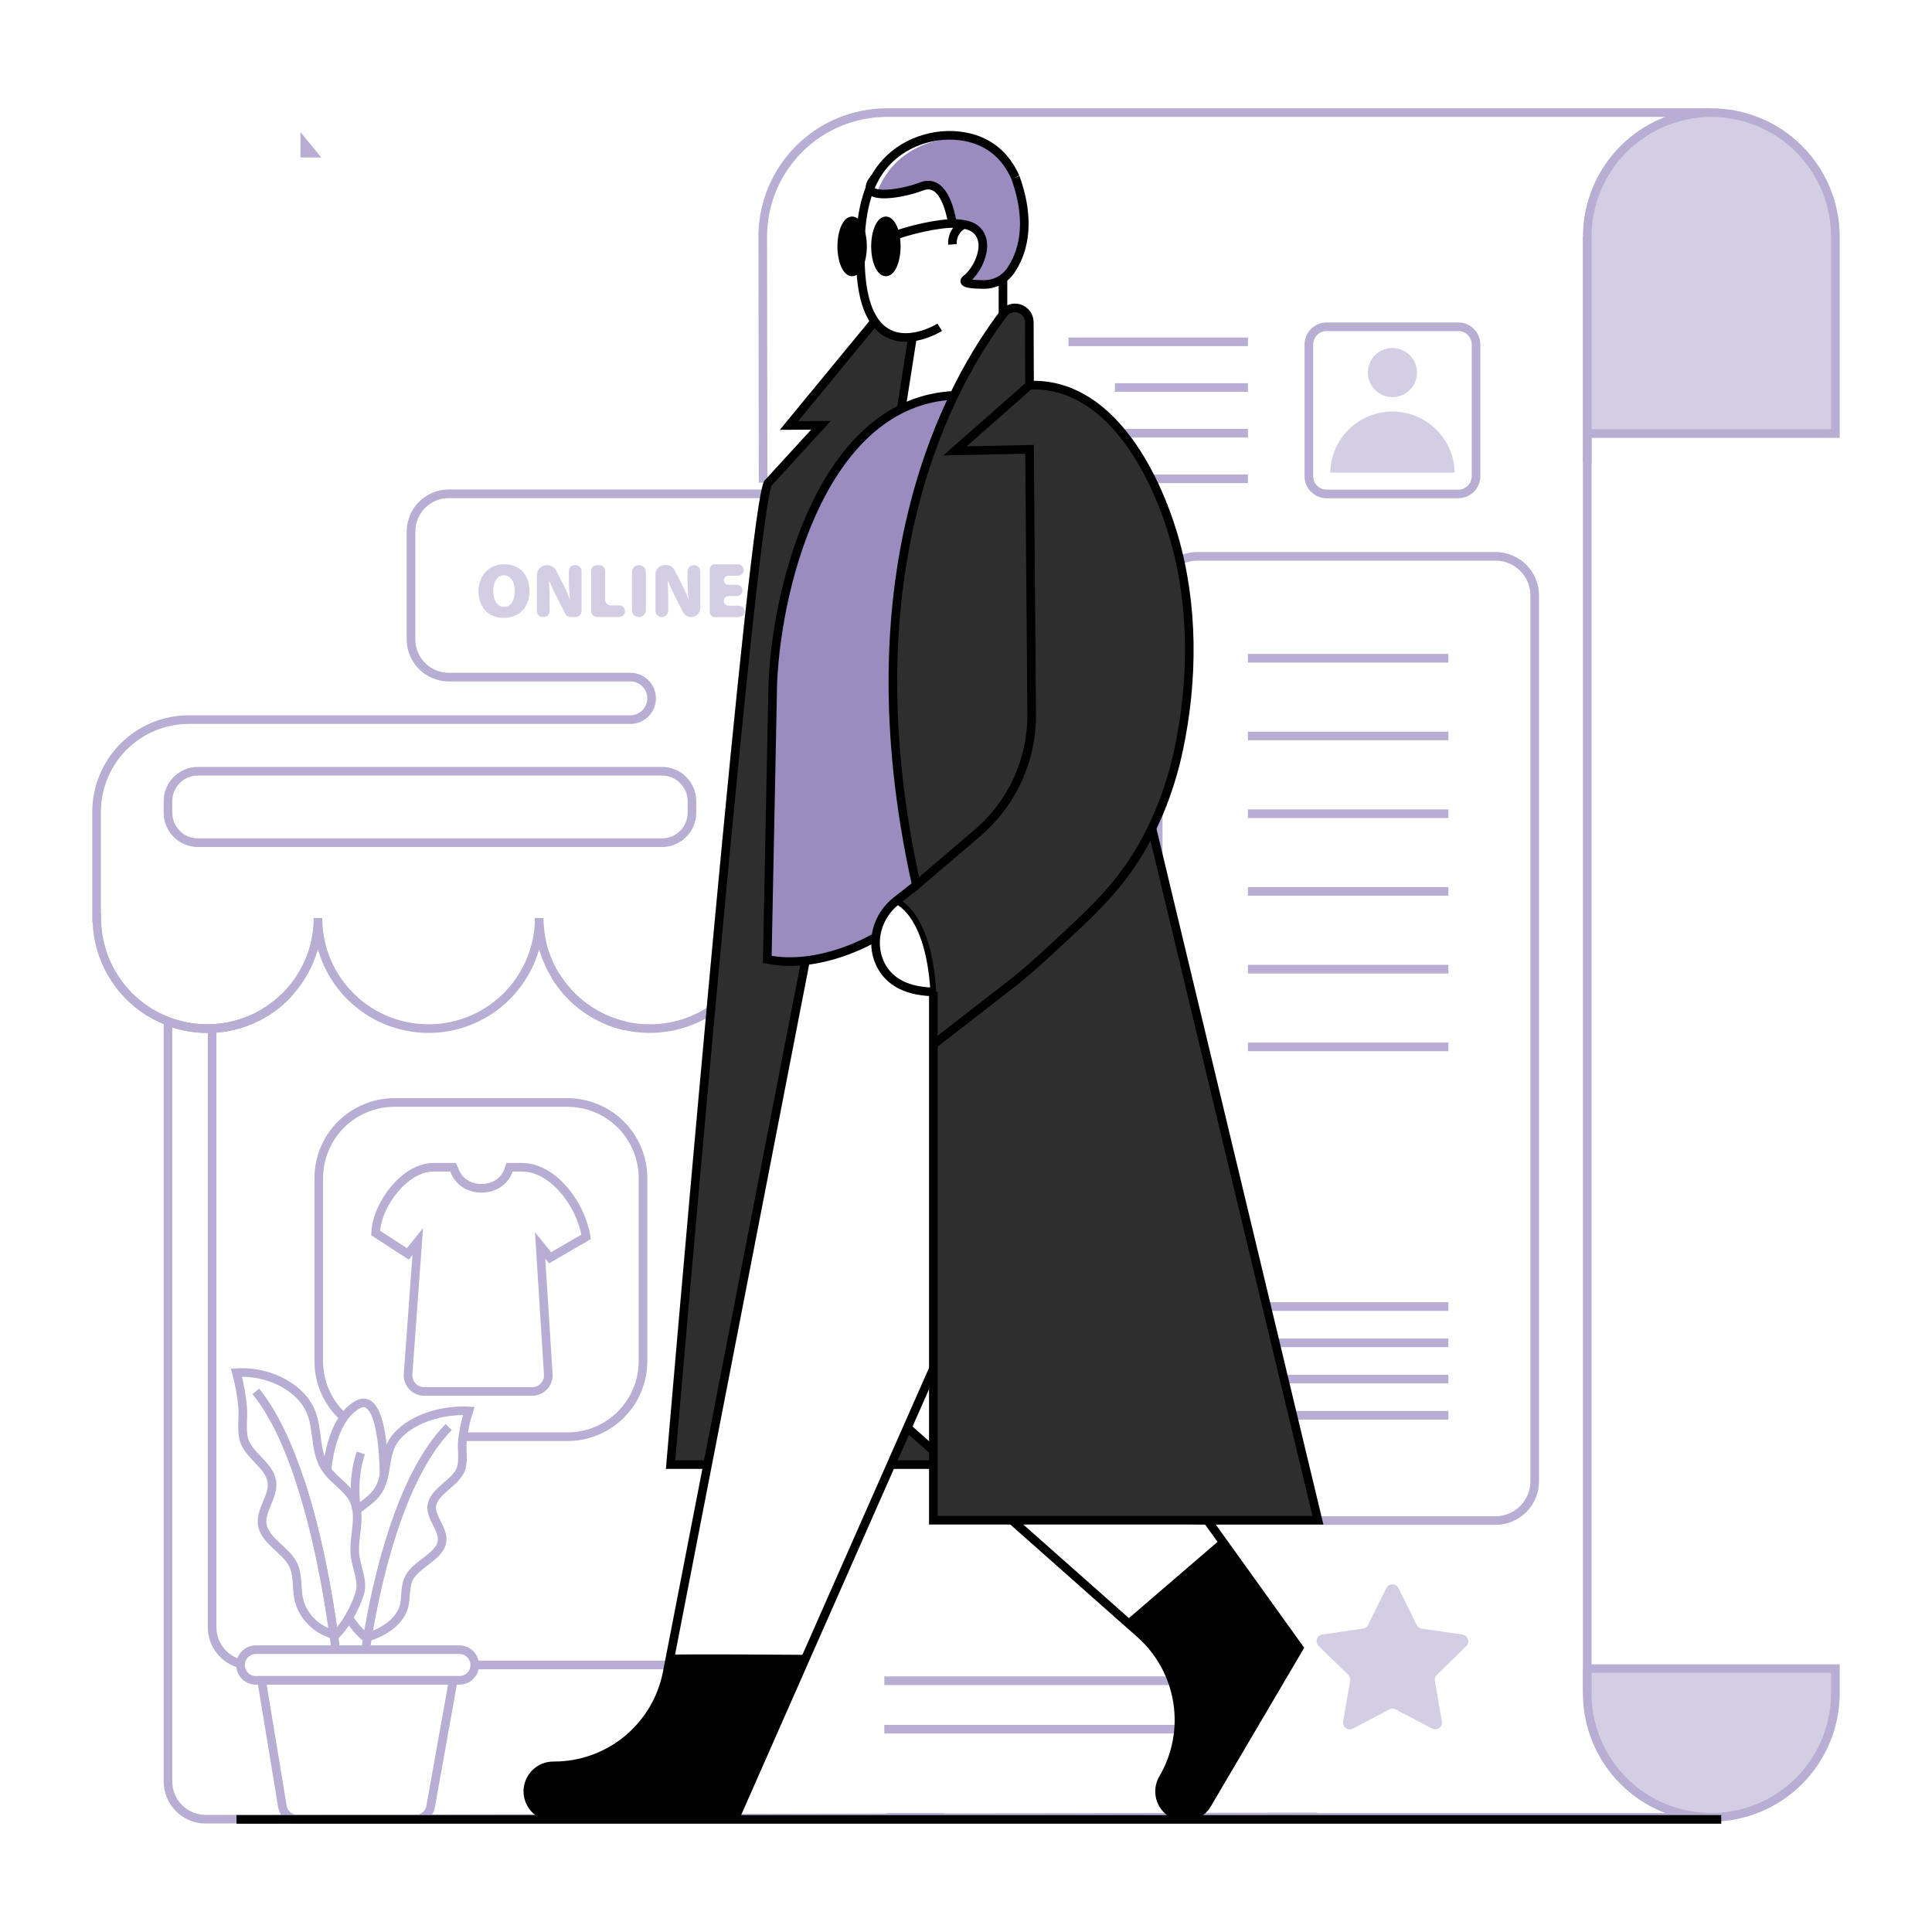 <svg width="1000" height="1000" viewBox="0 0 1000 1000" fill="none" xmlns="http://www.w3.org/2000/svg">
<g clip-path="url(#clip0_508_1338)">
<path d="M949.999 863.68H821.559V877.38C821.559 894.412 828.325 910.747 840.368 922.79C852.412 934.834 868.746 941.6 885.779 941.6C902.811 941.6 919.145 934.834 931.189 922.79C943.233 910.747 949.999 894.412 949.999 877.38V863.68Z" fill="#D4CEE4"/>
<path d="M394.999 249.83L394.789 122.52C394.792 105.489 401.557 89.155 413.597 77.109C425.637 65.063 441.968 58.291 458.999 58.28H885.759" stroke="#B8ADD2" stroke-width="4.46" stroke-miterlimit="10"/>
<path d="M821.551 876.409V863.669V239.29V122.52" stroke="#B8ADD2" stroke-width="4.46" stroke-miterlimit="10"/>
<path d="M821.559 224.4H949.999V122.52C949.999 105.488 943.233 89.153 931.189 77.109C919.145 65.066 902.811 58.3 885.779 58.3C868.746 58.3 852.412 65.066 840.368 77.109C828.325 89.153 821.559 105.488 821.559 122.52V239.29" fill="#D4CEE4"/>
<path d="M821.559 224.4H949.999V122.52C949.999 105.488 943.233 89.153 931.189 77.109C919.145 65.066 902.811 58.3 885.779 58.3C868.746 58.3 852.412 65.066 840.368 77.109C828.325 89.153 821.559 105.488 821.559 122.52V239.29" stroke="#B8ADD2" stroke-width="4.46" stroke-miterlimit="10"/>
<path d="M821.539 863.68V876.42C821.542 893.453 828.31 909.787 840.355 921.831C852.4 933.874 868.736 940.64 885.769 940.64" stroke="#B8ADD2" stroke-width="4.46" stroke-miterlimit="10"/>
<path d="M488.919 940.65H459.039" stroke="#B8ADD2" stroke-width="4.46" stroke-miterlimit="10"/>
<path d="M821.561 863.67H950.001V876.41C949.996 893.446 943.226 909.782 931.18 921.829C919.134 933.875 902.797 940.645 885.761 940.65H575.691" stroke="#B8ADD2" stroke-width="4.46" stroke-miterlimit="10"/>
<path d="M749.682 340.7H645.922" stroke="#B8ADD2" stroke-width="4.46" stroke-miterlimit="10"/>
<path d="M749.682 380.93H645.922" stroke="#B8ADD2" stroke-width="4.46" stroke-miterlimit="10"/>
<path d="M749.682 421.17H645.922" stroke="#B8ADD2" stroke-width="4.46" stroke-miterlimit="10"/>
<path d="M749.682 461.4H645.922" stroke="#B8ADD2" stroke-width="4.46" stroke-miterlimit="10"/>
<path d="M749.682 501.64H645.922" stroke="#B8ADD2" stroke-width="4.46" stroke-miterlimit="10"/>
<path d="M749.682 541.87H645.922" stroke="#B8ADD2" stroke-width="4.46" stroke-miterlimit="10"/>
<path d="M749.682 676.28H645.922" stroke="#B8ADD2" stroke-width="4.46" stroke-miterlimit="10"/>
<path d="M749.682 695.04H645.922" stroke="#B8ADD2" stroke-width="4.46" stroke-miterlimit="10"/>
<path d="M749.682 713.8H645.922" stroke="#B8ADD2" stroke-width="4.46" stroke-miterlimit="10"/>
<path d="M749.682 732.56H645.922" stroke="#B8ADD2" stroke-width="4.46" stroke-miterlimit="10"/>
<path d="M774.07 287.95H619.781C608.569 287.95 599.48 297.039 599.48 308.25V766.73C599.48 777.942 608.569 787.03 619.781 787.03H774.07C785.282 787.03 794.37 777.942 794.37 766.73V308.25C794.37 297.039 785.282 287.95 774.07 287.95Z" stroke="#B8ADD2" stroke-width="4.46" stroke-miterlimit="10"/>
<path d="M645.918 247.84H563.828" stroke="#B8ADD2" stroke-width="4.46" stroke-miterlimit="10"/>
<path d="M645.918 200.58H577.078" stroke="#B8ADD2" stroke-width="4.46" stroke-miterlimit="10"/>
<path d="M645.921 224.21H567.461" stroke="#B8ADD2" stroke-width="4.46" stroke-miterlimit="10"/>
<path d="M645.921 176.94H553.051" stroke="#B8ADD2" stroke-width="4.46" stroke-miterlimit="10"/>
<path d="M720.722 205.56C727.741 205.56 733.432 199.869 733.432 192.85C733.432 185.83 727.741 180.14 720.722 180.14C713.702 180.14 708.012 185.83 708.012 192.85C708.012 199.869 713.702 205.56 720.722 205.56Z" fill="#D4CEE4"/>
<path d="M688.52 244.65C688.668 236.207 692.127 228.16 698.15 222.242C704.174 216.324 712.28 213.008 720.724 213.008C729.169 213.008 737.275 216.324 743.299 222.242C749.322 228.16 752.781 236.207 752.93 244.65H688.52Z" fill="#D4CEE4"/>
<path d="M754.811 169.13H686.641C681.571 169.13 677.461 173.24 677.461 178.31V246.48C677.461 251.55 681.571 255.66 686.641 255.66H754.811C759.881 255.66 763.991 251.55 763.991 246.48V178.31C763.991 173.24 759.881 169.13 754.811 169.13Z" stroke="#B8ADD2" stroke-width="4.46" stroke-miterlimit="10"/>
<path d="M723.861 822L733.281 841.07C733.533 841.578 733.903 842.018 734.361 842.352C734.819 842.687 735.351 842.905 735.911 842.99L757.001 846.05C757.654 846.139 758.268 846.411 758.773 846.834C759.278 847.257 759.653 847.814 759.856 848.441C760.058 849.067 760.08 849.738 759.918 850.377C759.756 851.015 759.418 851.595 758.941 852.05L743.711 866.9C743.305 867.296 743.002 867.786 742.827 868.326C742.653 868.866 742.613 869.441 742.711 870L746.301 891C746.412 891.644 746.34 892.306 746.094 892.911C745.848 893.516 745.437 894.041 744.909 894.425C744.38 894.809 743.754 895.037 743.103 895.084C742.451 895.131 741.799 894.994 741.221 894.69L722.391 884.8C721.889 884.534 721.329 884.394 720.761 884.394C720.193 884.394 719.633 884.534 719.131 884.8L700.311 894.69C699.732 894.993 699.08 895.128 698.429 895.081C697.777 895.034 697.152 894.806 696.623 894.422C696.094 894.039 695.682 893.515 695.435 892.911C695.187 892.306 695.113 891.644 695.221 891L698.821 870C698.918 869.441 698.878 868.866 698.704 868.326C698.53 867.786 698.227 867.297 697.821 866.9L682.541 852C682.065 851.545 681.726 850.965 681.564 850.327C681.402 849.688 681.424 849.017 681.627 848.391C681.829 847.764 682.205 847.207 682.71 846.784C683.215 846.361 683.829 846.089 684.481 846L705.481 842.94C706.043 842.856 706.577 842.638 707.036 842.303C707.496 841.969 707.868 841.529 708.121 841.02L717.581 822C717.87 821.413 718.317 820.92 718.872 820.574C719.427 820.229 720.068 820.046 720.721 820.046C721.375 820.046 722.015 820.229 722.57 820.574C723.125 820.92 723.572 821.413 723.861 822Z" fill="#D4CEE4"/>
<path d="M457.73 869.93H636.71" stroke="#B8ADD2" stroke-width="4.46" stroke-miterlimit="10"/>
<path d="M457.73 895.03H636.71" stroke="#B8ADD2" stroke-width="4.46" stroke-miterlimit="10"/>
<path d="M396 255.6C390.6 283.3 378.64 405.8 367.91 522.9C367.557 523.17 367.186 523.417 366.8 523.64C366.02 524.13 365.24 524.64 364.43 525.07C364.43 525.07 364.37 525.07 364.33 525.14C364.311 525.133 364.289 525.133 364.27 525.14L362.81 525.95L362.22 526.25C361.6 526.57 361.02 526.86 360.4 527.12L360.21 527.22C359.72 527.45 359.21 527.68 358.68 527.87L357.9 528.23C357.28 528.46 356.63 528.72 356.01 528.94L354.35 529.53C354.074 529.598 353.804 529.685 353.54 529.79C353.02 529.95 352.54 530.11 351.98 530.24C351.79 530.31 351.59 530.34 351.4 530.41C350.71 530.6 350 530.77 349.28 530.93C348.56 531.09 347.98 531.22 347.28 531.35C347.187 531.386 347.089 531.409 346.99 531.42C346.924 531.434 346.856 531.434 346.79 531.42C346.08 531.55 345.36 531.68 344.68 531.78C344.55 531.78 344.42 531.78 344.26 531.84C343.41 531.97 342.57 532.07 341.72 532.13C340.87 532.19 339.96 532.3 339.05 532.33C338.14 532.36 337.23 532.39 336.32 532.39C332.041 532.409 327.774 531.943 323.6 531C313.39 528.646 304.017 523.547 296.493 516.254C288.969 508.961 283.581 499.752 280.91 489.62C280.69 488.62 280.46 487.62 280.26 486.62C279.475 482.844 279.083 478.996 279.09 475.14C279.096 478.509 278.805 481.872 278.22 485.19C277.96 486.68 277.63 488.12 277.22 489.58C274.025 501.843 266.852 512.7 256.824 520.449C246.797 528.198 234.483 532.402 221.81 532.402C209.137 532.402 196.823 528.198 186.796 520.449C176.768 512.7 169.595 501.843 166.4 489.58C165.807 487.314 165.363 485.013 165.07 482.69C164.74 480.187 164.577 477.664 164.58 475.14C164.568 477.728 164.395 480.313 164.06 482.88C163.747 485.137 163.303 487.374 162.73 489.58C159.62 501.432 152.797 511.977 143.26 519.67C133.722 527.363 121.972 531.799 109.73 532.33C108.92 532.33 108.11 532.39 107.3 532.39C92.139 532.374 77.604 526.343 66.885 515.62C56.167 504.898 50.141 490.361 50.13 475.2V475.11H50V420.23C49.996 413.957 51.229 407.744 53.627 401.948C56.026 396.152 59.544 390.885 63.98 386.449C68.415 382.014 73.682 378.496 79.478 376.097C85.275 373.698 91.487 372.466 97.76 372.47H326.27C329.187 372.47 331.985 371.311 334.048 369.248C336.111 367.185 337.27 364.387 337.27 361.47C337.27 358.552 336.111 355.754 334.048 353.691C331.985 351.629 329.187 350.47 326.27 350.47H232.27C227.102 350.467 222.145 348.417 218.484 344.768C214.824 341.119 212.759 336.168 212.74 331V275.08C212.751 269.916 214.806 264.968 218.457 261.317C222.108 257.666 227.057 255.61 232.22 255.6H396Z" stroke="#B8ADD2" stroke-width="4.46" stroke-miterlimit="10"/>
<path d="M681.801 940.43L106.411 941.62C101.253 941.607 96.31 939.552 92.662 935.906C89.014 932.26 86.957 927.318 86.941 922.16V528.68C93.46 531.173 100.382 532.447 107.361 532.44C108.171 532.44 108.971 532.44 109.781 532.38C124.69 531.786 138.771 525.37 149.001 514.51" stroke="#B8ADD2" stroke-width="4.46" stroke-miterlimit="10"/>
<path d="M287.629 505.26C291.624 511.724 296.864 517.33 303.044 521.753C309.224 526.175 316.221 529.325 323.629 531.02" stroke="#B8ADD2" stroke-width="4.46" stroke-miterlimit="10"/>
<path d="M358.14 861.77H245.75" stroke="#B8ADD2" stroke-width="4.46" stroke-miterlimit="10"/>
<path d="M124.529 861.17C120.321 860.109 116.587 857.675 113.918 854.254C111.248 850.833 109.795 846.62 109.789 842.28V532.4C124.694 531.777 138.764 525.353 148.999 514.5" stroke="#B8ADD2" stroke-width="4.46" stroke-miterlimit="10"/>
<path d="M287.629 505.26C291.624 511.724 296.864 517.33 303.044 521.753C309.224 526.175 316.221 529.325 323.629 531.02" stroke="#B8ADD2" stroke-width="4.46" stroke-miterlimit="10"/>
<path d="M178 733.65C173.915 730.003 170.646 725.535 168.406 720.537C166.166 715.54 165.005 710.127 165 704.65V609.65C165.034 599.317 169.154 589.418 176.461 582.111C183.767 574.805 193.667 570.685 204 570.65H293.82C304.153 570.685 314.053 574.805 321.359 582.111C328.666 589.418 332.786 599.317 332.82 609.65V704.65C332.786 714.983 328.666 724.883 321.359 732.19C314.053 739.496 304.153 743.616 293.82 743.65H239.63" stroke="#B8ADD2" stroke-width="4.46" stroke-miterlimit="10"/>
<path d="M575.171 622.15C578.011 615.32 580.751 609.92 582.371 606.88C582.769 606.138 582.86 605.27 582.625 604.462C582.389 603.654 581.845 602.971 581.111 602.56L563.931 595.32C563.263 594.943 562.508 594.747 561.741 594.752C560.974 594.757 560.222 594.963 559.559 595.35C558.897 595.736 558.347 596.289 557.965 596.954C557.582 597.619 557.381 598.373 557.381 599.14C557.381 614.14 553.081 628.27 538.081 628.27C523.081 628.27 518.771 614.14 518.771 599.14V598.49C518.774 597.751 518.59 597.023 518.237 596.373C517.884 595.724 517.372 595.174 516.75 594.775C516.128 594.376 515.415 594.141 514.677 594.091C513.94 594.041 513.201 594.178 512.531 594.49L495.001 601C494.568 601.199 494.184 601.492 493.878 601.857C493.572 602.222 493.35 602.65 493.23 603.112C493.109 603.573 493.092 604.055 493.181 604.523C493.269 604.992 493.461 605.434 493.741 605.82L493.981 606.15C503.387 619.287 509.157 634.675 510.708 650.758C512.258 666.841 509.534 683.048 502.811 697.74L496.621 711.34C496.184 712.302 495.996 713.357 496.073 714.411C496.15 715.464 496.49 716.481 497.062 717.369C497.634 718.256 498.42 718.986 499.348 719.491C500.275 719.997 501.315 720.261 502.371 720.26H578.621C579.694 720.259 580.749 719.985 581.687 719.462C582.624 718.94 583.413 718.188 583.979 717.276C584.544 716.364 584.868 715.323 584.919 714.251C584.97 713.179 584.747 712.112 584.271 711.15L577.801 698.09C571.963 686.355 568.708 673.504 568.254 660.405C567.8 647.306 570.159 634.261 575.171 622.15Z" stroke="#B8ADD2" stroke-width="4.46" stroke-miterlimit="10"/>
<path d="M510.93 665.47H568.6" stroke="#B8ADD2" stroke-width="4.46" stroke-miterlimit="10"/>
<path d="M523.93 665.48C524.2 675.3 524.03 700.58 515.93 720.22" stroke="#B8ADD2" stroke-width="4.46" stroke-miterlimit="10"/>
<path d="M563.529 720.22C555.439 700.58 555.279 675.3 555.529 665.48" stroke="#B8ADD2" stroke-width="4.46" stroke-miterlimit="10"/>
<path d="M539.77 720.22V665.48" stroke="#B8ADD2" stroke-width="4.46" stroke-miterlimit="10"/>
<path d="M303.379 640.21L284.729 651L279.579 644.64L283.789 711.39C283.852 712.525 283.682 713.661 283.291 714.728C282.899 715.795 282.294 716.772 281.513 717.597C280.731 718.423 279.79 719.08 278.745 719.529C277.701 719.979 276.576 720.21 275.439 720.21H219.559C218.416 720.209 217.285 719.975 216.236 719.52C215.188 719.065 214.243 718.4 213.462 717.566C212.68 716.732 212.078 715.746 211.692 714.67C211.306 713.594 211.145 712.45 211.219 711.31L216.219 642.65L211.119 649L194.449 638.21C194.449 638.08 194.449 637.96 194.449 637.84C195.159 623.32 209.669 604.18 224.209 604.18H234.539C234.839 604.76 235.102 605.358 235.329 605.97C239.919 618.41 259.329 617.97 263.229 605.5C263.369 605.04 263.519 604.59 263.679 604.18H270.209C286.499 604.18 300.689 623.67 303.289 639.74C303.339 639.92 303.359 640.07 303.379 640.21Z" stroke="#B8ADD2" stroke-width="4.46" stroke-miterlimit="10"/>
<path d="M260.578 319.83C252.238 319.83 247.648 313.57 247.648 306.11C247.648 298.29 252.758 292.06 261.018 292.06C269.678 292.06 274.068 298.49 274.068 305.67C274.068 314.33 268.878 319.83 260.618 319.83H260.578ZM260.938 314.13C264.408 314.13 266.438 310.77 266.438 305.91C266.438 301.28 264.368 297.77 260.858 297.77C257.348 297.77 255.268 301.28 255.268 305.95C255.268 310.62 257.388 314.13 260.858 314.13H260.938Z" fill="#D4CEE4"/>
<path d="M277.891 316.38V297.78C277.891 297.086 278.028 296.398 278.293 295.757C278.559 295.116 278.949 294.533 279.441 294.043C279.932 293.553 280.515 293.164 281.157 292.899C281.799 292.634 282.486 292.499 283.181 292.5C284.15 292.499 285.1 292.766 285.928 293.271C286.755 293.775 287.427 294.498 287.871 295.36L290.661 300.76C292.281 303.801 293.695 306.948 294.891 310.18H295.001C294.607 306.427 294.423 302.654 294.451 298.88V295.51C294.451 294.714 294.767 293.951 295.329 293.389C295.892 292.826 296.655 292.51 297.451 292.51H298.001C298.796 292.51 299.559 292.826 300.122 293.389C300.685 293.951 301.001 294.714 301.001 295.51V316.38C301.001 317.176 300.685 317.939 300.122 318.501C299.559 319.064 298.796 319.38 298.001 319.38H295.301C294.746 319.381 294.202 319.228 293.729 318.939C293.256 318.649 292.872 318.234 292.621 317.74L288.871 310.44C287.391 307.6 285.641 303.97 284.361 300.74H284.201C284.401 304.37 284.481 308.4 284.481 312.74V316.35C284.481 317.146 284.165 317.909 283.602 318.471C283.039 319.034 282.276 319.35 281.481 319.35H280.921C280.527 319.354 280.136 319.28 279.77 319.133C279.405 318.986 279.072 318.768 278.79 318.493C278.509 318.217 278.285 317.888 278.13 317.526C277.976 317.163 277.895 316.774 277.891 316.38Z" fill="#D4CEE4"/>
<path d="M309 292.5H310.19C310.986 292.5 311.749 292.816 312.311 293.379C312.874 293.941 313.19 294.704 313.19 295.5V310.35C313.19 311.146 313.506 311.909 314.069 312.471C314.631 313.034 315.394 313.35 316.19 313.35H320.5C321.296 313.35 322.059 313.666 322.621 314.229C323.184 314.791 323.5 315.554 323.5 316.35C323.5 317.146 323.184 317.909 322.621 318.471C322.059 319.034 321.296 319.35 320.5 319.35H309C308.204 319.35 307.441 319.034 306.879 318.471C306.316 317.909 306 317.146 306 316.35V295.51C305.999 295.115 306.075 294.724 306.226 294.359C306.376 293.994 306.596 293.662 306.875 293.382C307.154 293.103 307.485 292.881 307.85 292.729C308.214 292.578 308.605 292.5 309 292.5Z" fill="#D4CEE4"/>
<path d="M334.32 296.11V315.78C334.32 316.74 333.938 317.661 333.26 318.34C332.581 319.019 331.66 319.4 330.7 319.4C329.742 319.397 328.823 319.015 328.147 318.336C327.47 317.658 327.09 316.738 327.09 315.78V296.11C327.09 295.636 327.183 295.167 327.365 294.729C327.546 294.291 327.812 293.893 328.147 293.557C328.482 293.222 328.88 292.956 329.318 292.775C329.756 292.593 330.226 292.5 330.7 292.5C331.658 292.5 332.577 292.88 333.256 293.557C333.935 294.233 334.317 295.152 334.32 296.11Z" fill="#D4CEE4"/>
<path d="M339.262 316.1V297.21C339.262 296.589 339.385 295.974 339.623 295.401C339.862 294.827 340.211 294.307 340.652 293.869C341.092 293.431 341.615 293.085 342.19 292.85C342.765 292.615 343.381 292.496 344.002 292.5H344.932C345.795 292.5 346.643 292.738 347.38 293.188C348.117 293.638 348.717 294.282 349.112 295.05L352.062 300.76C353.678 303.803 355.091 306.95 356.292 310.18H356.412C356.014 306.427 355.827 302.654 355.852 298.88V295.79C355.852 295.357 355.937 294.929 356.103 294.529C356.269 294.129 356.512 293.766 356.819 293.46C357.125 293.155 357.489 292.912 357.89 292.748C358.29 292.583 358.719 292.499 359.152 292.5C359.584 292.5 360.012 292.585 360.411 292.751C360.81 292.916 361.173 293.158 361.478 293.464C361.784 293.769 362.026 294.132 362.191 294.531C362.357 294.93 362.442 295.358 362.442 295.79V314.69C362.442 315.939 361.945 317.137 361.062 318.021C360.179 318.904 358.981 319.4 357.732 319.4C356.865 319.4 356.016 319.161 355.277 318.709C354.538 318.258 353.937 317.611 353.542 316.84L350.272 310.46C348.792 307.62 347.032 303.99 345.762 300.76H345.602C345.802 304.39 345.882 308.42 345.882 312.76V316.09C345.882 316.965 345.534 317.805 344.915 318.424C344.296 319.042 343.457 319.39 342.582 319.39C342.147 319.393 341.717 319.31 341.315 319.146C340.913 318.982 340.547 318.74 340.239 318.434C339.93 318.129 339.685 317.765 339.518 317.365C339.35 316.964 339.263 316.534 339.262 316.1Z" fill="#D4CEE4"/>
<path d="M381.361 308.54H377.091C376.765 308.54 376.443 308.604 376.143 308.729C375.843 308.853 375.57 309.036 375.341 309.267C375.111 309.497 374.929 309.77 374.806 310.071C374.682 310.372 374.619 310.694 374.621 311.02C374.621 311.675 374.881 312.303 375.344 312.766C375.807 313.229 376.436 313.49 377.091 313.49H382.521C383.292 313.49 384.033 313.796 384.578 314.342C385.124 314.888 385.431 315.628 385.431 316.4V316.48C385.432 316.863 385.358 317.242 385.212 317.596C385.066 317.95 384.852 318.272 384.582 318.544C384.311 318.815 383.99 319.03 383.637 319.177C383.283 319.324 382.904 319.4 382.521 319.4H369.871C369.545 319.4 369.222 319.335 368.922 319.211C368.621 319.086 368.347 318.904 368.117 318.673C367.887 318.443 367.704 318.17 367.579 317.869C367.455 317.568 367.391 317.245 367.391 316.92V294.58C367.391 293.922 367.652 293.291 368.117 292.826C368.582 292.361 369.213 292.1 369.871 292.1H382.001C382.383 292.1 382.761 292.175 383.114 292.321C383.467 292.467 383.788 292.682 384.058 292.952C384.329 293.222 384.543 293.543 384.689 293.896C384.835 294.249 384.911 294.627 384.911 295.01V295.1C384.908 295.87 384.6 296.607 384.055 297.151C383.509 297.694 382.771 298 382.001 298H377.001C376.377 298 375.78 298.247 375.339 298.688C374.898 299.129 374.651 299.726 374.651 300.35C374.651 300.973 374.898 301.571 375.339 302.011C375.78 302.452 376.377 302.7 377.001 302.7H381.391C381.774 302.7 382.153 302.775 382.507 302.922C382.86 303.069 383.181 303.284 383.452 303.555C383.722 303.827 383.936 304.149 384.082 304.503C384.228 304.857 384.302 305.237 384.301 305.62C384.302 306.005 384.227 306.387 384.079 306.743C383.932 307.099 383.715 307.423 383.441 307.694C383.168 307.966 382.843 308.181 382.486 308.326C382.129 308.471 381.746 308.544 381.361 308.54Z" fill="#D4CEE4"/>
<path d="M396.999 315.52C397.094 315.126 397.268 314.755 397.51 314.43C397.752 314.105 398.058 313.832 398.408 313.628C398.759 313.425 399.147 313.294 399.549 313.245C399.952 313.195 400.36 313.227 400.749 313.34C402.053 313.697 403.398 313.882 404.749 313.89C407.229 313.89 408.419 313.05 408.419 311.69C408.419 310.33 407.229 309.69 404.189 308.62C399.649 306.99 396.609 304.51 396.609 300.52C396.609 295.77 400.609 292.1 407.429 292.1C408.901 292.09 410.369 292.238 411.809 292.54C412.195 292.63 412.558 292.796 412.877 293.03C413.196 293.263 413.465 293.559 413.667 293.899C413.868 294.239 413.999 294.616 414.051 295.009C414.103 295.401 414.075 295.799 413.969 296.18C413.784 296.923 413.315 297.564 412.662 297.964C412.009 298.364 411.226 298.492 410.479 298.32C409.453 298.084 408.403 297.967 407.349 297.97C405.149 297.97 403.959 298.76 403.959 299.97C403.959 301.33 405.389 301.85 408.779 303.12C413.609 304.92 415.779 307.48 415.779 311.23C415.779 315.85 412.179 319.8 404.319 319.8C402.552 319.792 400.792 319.567 399.079 319.13C398.35 318.915 397.729 318.431 397.343 317.775C396.957 317.12 396.834 316.343 396.999 315.6V315.52Z" fill="#D4CEE4"/>
<path d="M421.902 298.57H421.102C420.306 298.57 419.543 298.254 418.98 297.692C418.418 297.129 418.102 296.366 418.102 295.57C418.102 294.775 418.418 294.012 418.98 293.449C419.543 292.886 420.306 292.57 421.102 292.57H436.102C436.897 292.57 437.66 292.886 438.223 293.449C438.785 294.012 439.102 294.775 439.102 295.57C439.102 296.366 438.785 297.129 438.223 297.692C437.66 298.254 436.897 298.57 436.102 298.57H435.182C434.386 298.57 433.623 298.886 433.06 299.449C432.498 300.012 432.182 300.775 432.182 301.57V316.33C432.182 317.126 431.865 317.889 431.303 318.452C430.74 319.014 429.977 319.33 429.182 319.33H428.002C427.206 319.33 426.443 319.014 425.88 318.452C425.318 317.889 425.002 317.126 425.002 316.33V301.6C425.006 301.195 424.928 300.794 424.773 300.419C424.618 300.045 424.388 299.706 424.099 299.423C423.809 299.14 423.465 298.919 423.087 298.772C422.71 298.625 422.306 298.557 421.902 298.57Z" fill="#D4CEE4"/>
<path d="M453.059 319.83C444.719 319.83 440.129 313.57 440.129 306.11C440.129 298.29 445.239 292.06 453.499 292.06C462.159 292.06 466.549 298.49 466.549 305.67C466.549 314.33 461.359 319.83 453.099 319.83H453.059ZM453.419 314.13C456.889 314.13 458.929 310.77 458.929 305.91C458.929 301.28 456.849 297.77 453.339 297.77C449.829 297.77 447.749 301.28 447.749 305.95C447.749 310.62 449.869 314.13 453.339 314.13H453.419Z" fill="#D4CEE4"/>
<path d="M470.379 295.2C470.375 294.557 470.611 293.936 471.04 293.458C471.468 292.979 472.06 292.677 472.699 292.61C474.489 292.43 476.699 292.3 479.079 292.3C483.189 292.3 486.139 292.86 488.179 294.41C489.053 295.099 489.749 295.988 490.207 297.003C490.665 298.018 490.871 299.128 490.809 300.24C490.765 301.655 490.307 303.027 489.491 304.184C488.675 305.341 487.537 306.233 486.219 306.75V306.87C487.979 307.66 488.979 309.38 489.649 311.69C489.939 312.69 490.239 313.82 490.519 314.92C490.658 315.448 490.674 316.001 490.566 316.536C490.458 317.072 490.229 317.575 489.895 318.008C489.562 318.441 489.134 318.791 488.644 319.033C488.154 319.274 487.615 319.399 487.069 319.4H486.999C486.231 319.403 485.482 319.158 484.866 318.7C484.249 318.242 483.797 317.596 483.579 316.86C483.279 315.86 482.949 314.65 482.579 313.17C481.859 309.98 480.859 309.3 478.629 309.3H477.469V315.82C477.472 316.751 477.111 317.647 476.462 318.316C475.814 318.985 474.93 319.374 473.999 319.4C473.529 319.4 473.064 319.307 472.63 319.127C472.197 318.947 471.803 318.683 471.471 318.351C471.139 318.018 470.877 317.623 470.698 317.189C470.519 316.755 470.428 316.289 470.429 315.82L470.379 295.2ZM477.519 304.11H479.399C482.109 304.11 483.669 302.8 483.669 300.8C483.669 298.8 482.349 297.65 479.959 297.65C479.142 297.623 478.325 297.677 477.519 297.81V304.11Z" fill="#D4CEE4"/>
<path d="M509 308.54H504.7C504.374 308.54 504.052 308.604 503.751 308.729C503.45 308.853 503.177 309.036 502.946 309.266C502.716 309.497 502.533 309.77 502.409 310.071C502.284 310.372 502.22 310.694 502.22 311.02C502.223 311.676 502.485 312.304 502.95 312.767C503.415 313.23 504.044 313.49 504.7 313.49H510.12C510.887 313.498 511.619 313.808 512.158 314.353C512.698 314.898 513 315.633 513 316.4V316.48C513 316.863 512.924 317.243 512.778 317.597C512.631 317.952 512.416 318.274 512.145 318.545C511.874 318.816 511.552 319.031 511.197 319.178C510.843 319.324 510.463 319.4 510.08 319.4H497.47C497.145 319.4 496.823 319.336 496.522 319.211C496.222 319.086 495.949 318.903 495.72 318.673C495.49 318.443 495.309 318.169 495.185 317.868C495.062 317.567 494.999 317.245 495 316.92V295.33C494.999 294.926 495.077 294.526 495.231 294.152C495.385 293.778 495.61 293.439 495.896 293.153C496.181 292.867 496.52 292.64 496.893 292.485C497.266 292.33 497.666 292.25 498.07 292.25H509.56C510.334 292.25 511.077 292.558 511.625 293.105C512.172 293.653 512.48 294.396 512.48 295.17V295.25C512.48 295.633 512.404 296.012 512.258 296.366C512.111 296.72 511.895 297.041 511.624 297.311C511.353 297.582 511.031 297.796 510.677 297.941C510.322 298.087 509.943 298.161 509.56 298.16H504.5C503.895 298.16 503.315 298.4 502.888 298.828C502.46 299.255 502.22 299.835 502.22 300.44C502.22 300.739 502.279 301.035 502.394 301.311C502.508 301.587 502.677 301.838 502.888 302.049C503.1 302.26 503.352 302.427 503.628 302.54C503.905 302.654 504.201 302.711 504.5 302.71H509C509.773 302.713 510.513 303.021 511.058 303.569C511.604 304.116 511.91 304.857 511.91 305.63C511.91 306.402 511.603 307.142 511.058 307.688C510.512 308.233 509.772 308.54 509 308.54Z" fill="#D4CEE4"/>
<path d="M184.61 781.63C187.74 779.09 191.38 776.75 193.9 773.94C200.96 766.04 198.24 755.94 202.77 747.3C208.28 736.73 225.62 729.35 242.65 730.3C241.036 735.286 239.931 740.422 239.35 745.63C238.85 750.26 240.06 755.42 238.73 759.9C236.56 767.12 224.99 771.49 223.58 778.9C222.34 785.45 230 791.57 228.73 798.23C227.39 805.38 216.4 809.33 212.36 815.65C209.06 820.79 210.61 826.65 208.9 832.14C206.83 838.74 199.65 844.58 190.24 847.32L189.31 847.59C185.852 844.629 182.885 841.139 180.52 837.25" stroke="#B8ADD2" stroke-width="4.46" stroke-miterlimit="10"/>
<path d="M232.25 738.62C206.85 764.53 194.9 819.16 190.25 847.34C189.87 849.72 189.53 851.9 189.25 853.86" stroke="#B8ADD2" stroke-width="4.46" stroke-miterlimit="10"/>
<path d="M234.588 869.74L222.898 935.08C222.574 936.915 221.613 938.576 220.184 939.772C218.756 940.969 216.952 941.623 215.088 941.62H153.998C152.118 941.62 150.3 940.952 148.866 939.736C147.432 938.52 146.476 936.835 146.168 934.98L135.398 869.74H234.588Z" stroke="#B8ADD2" stroke-width="4.46" stroke-miterlimit="10"/>
<path d="M245.7 862.45C245.537 864.436 244.633 866.288 243.167 867.639C241.702 868.989 239.783 869.739 237.79 869.74H132.42C130.446 869.739 128.544 869.003 127.083 867.676C125.623 866.348 124.709 864.525 124.52 862.56C124.415 861.46 124.542 860.349 124.891 859.3C125.241 858.251 125.806 857.287 126.549 856.469C127.293 855.651 128.199 854.997 129.21 854.55C130.221 854.102 131.314 853.871 132.42 853.87H237.79C238.886 853.871 239.97 854.098 240.974 854.539C241.978 854.979 242.88 855.622 243.623 856.428C244.367 857.234 244.935 858.185 245.292 859.222C245.649 860.258 245.788 861.357 245.7 862.45Z" stroke="#B8ADD2" stroke-width="4.46" stroke-miterlimit="10"/>
<path d="M155.311 766.42C164.641 794.69 170.011 826.11 172.751 846.11C173.038 846.226 173.332 846.327 173.631 846.41C176.327 843.669 178.647 840.582 180.531 837.23C182.852 833.348 184.74 829.224 186.161 824.93C188.161 818.53 184.641 811.93 183.801 805.43C182.801 797.54 185.801 789.24 184.641 781.58C184.641 781.35 184.561 781.09 184.491 780.82C184.491 780.71 184.491 780.55 184.411 780.4C184.024 778.445 183.289 776.575 182.241 774.88C179.081 769.7 172.941 766 169.241 761.05C162.461 751.91 165.051 740.22 160.711 730.2C159.414 727.256 157.579 724.581 155.301 722.31C147.681 714.47 134.961 709.63 122.391 710.5C123.96 716.315 125.031 722.253 125.591 728.25C126.041 733.63 124.901 739.61 126.161 744.79C128.251 753.17 139.381 758.23 140.711 766.79C141.931 774.37 134.581 781.5 135.761 789.19C137.091 797.49 147.601 802.07 151.491 809.38C154.651 815.32 153.171 822.18 154.841 828.5C154.962 829.006 155.115 829.504 155.301 829.99C155.301 829.99 158.391 841.83 172.741 846.1" stroke="#B8ADD2" stroke-width="4.46" stroke-miterlimit="10"/>
<path d="M173.74 853.84C173.48 851.52 173.14 848.97 172.74 846.15C170 826.15 164.63 794.73 155.3 766.46C149.39 748.52 141.89 731.84 132.41 720.18" stroke="#B8ADD2" stroke-width="4.46" stroke-miterlimit="10"/>
<path d="M169.262 761.08C169.262 761.08 170.932 735 185.002 727.08C199.072 719.16 198.772 763.61 198.772 763.61" stroke="#B8ADD2" stroke-width="4.46" stroke-miterlimit="10"/>
<path d="M184.608 781.63C184.608 781.63 181.728 766.71 186.768 752.04" stroke="#B8ADD2" stroke-width="4.46" stroke-miterlimit="10"/>
<path d="M342.641 399.19H102.441C93.881 399.19 86.941 406.13 86.941 414.69V420.68C86.941 429.241 93.881 436.18 102.441 436.18H342.641C351.202 436.18 358.141 429.241 358.141 420.68V414.69C358.141 406.13 351.202 399.19 342.641 399.19Z" stroke="#B8ADD2" stroke-width="4.46" stroke-miterlimit="10"/>
<path d="M497.109 204.63C497.109 204.63 457.909 205.05 432.859 242.7C407.809 280.35 398.319 325.82 399.919 381L397.129 496.62C397.129 496.62 438.699 502.07 452.719 483.09C452.719 483.09 455.839 467.37 479.229 453.94L497.109 204.63Z" fill="#9B8CC0"/>
<path d="M469.611 737.83L483.341 749.83V756.72L479.341 758.09C479.341 758.09 460.341 760.04 461.851 756.59C463.361 753.14 469.611 737.83 469.611 737.83Z" fill="#2E2E2E"/>
<path d="M417.739 856.54L380.739 940.43H286.739C284.976 940.478 283.22 940.173 281.577 939.532C279.934 938.89 278.436 937.926 277.171 936.696C275.907 935.466 274.902 933.995 274.216 932.37C273.529 930.745 273.176 928.999 273.176 927.235C273.176 925.471 273.529 923.725 274.216 922.1C274.902 920.475 275.907 919.004 277.171 917.773C278.436 916.543 279.934 915.579 281.577 914.938C283.22 914.297 284.976 913.991 286.739 914.04C300.585 914.045 314.001 909.23 324.685 900.422C335.368 891.614 342.653 879.363 345.289 865.77L347.089 856.54C347.199 856 417.739 856.54 417.739 856.54Z" fill="black"/>
<path d="M672.402 853L624.712 933.95C623.875 935.524 622.727 936.912 621.339 938.031C619.95 939.149 618.35 939.975 616.633 940.458C614.917 940.941 613.12 941.072 611.352 940.841C609.584 940.611 607.881 940.025 606.346 939.118C604.81 938.212 603.475 937.003 602.419 935.566C601.364 934.129 600.61 932.493 600.204 930.757C599.798 929.021 599.748 927.22 600.057 925.464C600.366 923.708 601.028 922.033 602.002 920.54C609.032 908.616 611.698 894.619 609.544 880.946C607.389 867.273 600.548 854.774 590.192 845.59C586.882 842.66 584.192 840.28 582.672 838.95L631.962 796.56L672.402 853Z" fill="black"/>
<path d="M682.15 786.87H483.15V513.4H483.1C480.66 471.92 463.82 466.4 463.82 466.4L472.82 459.29C447.27 340.95 469.82 254.29 493.82 204.63C500.858 189.856 509.347 175.817 519.16 162.72C519.27 162.57 519.39 162.45 519.48 162.31C520.42 161.078 521.722 160.171 523.203 159.716C524.685 159.261 526.272 159.282 527.741 159.775C529.21 160.268 530.488 161.209 531.395 162.465C532.303 163.722 532.794 165.23 532.8 166.78L532.92 199.38C573.73 197.69 597.68 244.14 607.52 277.64C617.97 313.28 617.71 352.27 610.07 388.12C607.122 402.146 602.482 415.763 596.25 428.67L682.15 786.87Z" fill="#2E2E2E"/>
<path d="M452.721 166.34L408.391 220.22L424.941 220.13L397.741 249.83C390.111 252.24 347.121 758.07 347.121 758.07H366.251L416.931 497.26C410.336 498.066 403.656 497.84 397.131 496.59L400.001 353.4C402.001 307.45 420.461 234.53 466.531 211.68L466.701 211.59C467.811 189.12 473.641 174.4 473.641 174.4C461.751 177.05 452.721 166.34 452.721 166.34Z" fill="#2E2E2E"/>
<path d="M416.93 497.26L347.12 856.54L345.32 865.77C342.676 879.355 335.388 891.598 324.705 900.397C314.022 909.197 300.611 914.006 286.77 914C285.007 913.951 283.252 914.257 281.608 914.898C279.965 915.539 278.467 916.503 277.203 917.733C275.938 918.963 274.933 920.434 274.247 922.06C273.561 923.685 273.207 925.431 273.207 927.195C273.207 928.959 273.561 930.705 274.247 932.33C274.933 933.955 275.938 935.426 277.203 936.656C278.467 937.886 279.965 938.85 281.608 939.492C283.252 940.133 285.007 940.438 286.77 940.39H380.77L417.77 856.5L483.11 708.43" stroke="black" stroke-width="4.46" stroke-miterlimit="10"/>
<path d="M483.102 513.41V786.86H682.162L596.242 428.73" stroke="black" stroke-width="4.46" stroke-miterlimit="10"/>
<path d="M532.89 199.38C573.71 197.69 597.66 244.14 607.5 277.64C617.95 313.28 617.68 352.27 610.05 388.12C605.38 409.97 596.84 431.37 583.92 449.71C571.85 466.78 555.86 480.45 540.62 494.65C535.22 499.65 529.62 504.43 523.84 509.02L483.08 540.63M532.89 199.38L494.29 233.38L532.89 232.57L534 369.68C534.086 381.35 531.618 392.898 526.769 403.513C521.92 414.129 514.807 423.555 505.93 431.13L474.29 458.13C437.8 293.55 492.72 197.4 519.46 162.3C520.398 161.065 521.7 160.156 523.183 159.7C524.665 159.244 526.253 159.265 527.723 159.76C529.193 160.255 530.471 161.199 531.376 162.458C532.282 163.717 532.769 165.229 532.77 166.78L532.89 199.38Z" stroke="black" stroke-width="4.46" stroke-miterlimit="10"/>
<path d="M523.721 140.22C522.178 142.399 520.133 144.173 517.758 145.391C515.384 146.61 512.75 147.237 510.081 147.22C507.771 147.252 505.463 147.125 503.171 146.84C500.501 146.49 499.051 145.76 500.881 144.43C501.459 143.998 502.001 143.52 502.501 143C505.729 139.669 507.987 135.52 509.031 131C510.171 125.95 509.031 121 505.091 118.29C504.148 117.645 503.108 117.156 502.011 116.84C500.236 116.294 498.403 115.958 496.551 115.84C495.621 115.78 494.661 115.75 493.711 115.75C492.711 109.66 490.431 101.09 485.781 97.52C484.646 96.648 483.296 96.1 481.874 95.937C480.453 95.773 479.014 95.999 477.711 96.59C470.711 99.26 460.321 101.32 454.781 100.25C454.438 99.901 454.214 99.453 454.141 98.97C454.913 97.04 455.805 95.159 456.811 93.34C457.888 91.471 459.091 89.677 460.411 87.97C470.341 75.32 487.701 69.37 503.411 72.33C505.918 72.789 508.371 73.506 510.731 74.47C517.951 78.33 523.011 84.47 526.291 91.89C535.301 116.74 529.291 132.24 523.721 140.22Z" fill="#9B8CC0"/>
<path d="M523.781 786.87L582.621 839C584.161 840.33 586.831 842.71 590.141 845.64C600.493 854.815 607.336 867.301 609.5 880.964C611.663 894.626 609.012 908.616 602.001 920.54C601.123 922.035 600.547 923.687 600.307 925.404C600.068 927.121 600.168 928.868 600.604 930.546C601.039 932.224 601.801 933.8 602.846 935.184C603.89 936.567 605.197 937.732 606.691 938.61C608.186 939.489 609.839 940.064 611.555 940.304C613.272 940.544 615.02 940.443 616.698 940.008C618.376 939.572 619.951 938.81 621.335 937.766C622.718 936.721 623.883 935.415 624.761 933.92L672.401 853L631.911 796.59L624.911 786.9" stroke="black" stroke-width="4.46" stroke-miterlimit="10"/>
<path d="M483.079 750.88L469.609 738.94" stroke="black" stroke-width="4.46" stroke-miterlimit="10"/>
<path d="M452.732 166.33L408.382 220.23L424.932 220.13L397.752 249.82C397.302 249.95 396.752 251.96 396.002 255.6C390.602 283.3 378.642 405.8 367.912 522.9C356.862 643.34 347.102 758.07 347.102 758.07H366.252" stroke="black" stroke-width="4.46" stroke-miterlimit="10"/>
<path d="M483.079 758.07H461.199" stroke="black" stroke-width="4.46" stroke-miterlimit="10"/>
<path d="M483.082 513.4C466.602 513.02 458.792 506.14 455.302 498.25C450.402 487.07 454.232 473.95 463.812 466.4L474.322 458.13" stroke="black" stroke-width="4.46" stroke-miterlimit="10"/>
<path d="M452.719 485.33C452.719 485.33 424.939 502.17 397.129 496.59L399.999 353.4C402.409 299.26 427.539 207.68 493.839 204.63" stroke="black" stroke-width="4.46" stroke-miterlimit="10"/>
<path d="M486.418 169.42C486.418 169.42 447.608 193.75 445.418 137.87C444.758 120.77 445.508 100.51 456.598 86.43C466.528 73.77 483.888 67.82 499.598 70.78C512.598 73.25 520.878 81.23 525.548 91.78" stroke="black" stroke-width="4.46" stroke-miterlimit="10"/>
<path d="M483.079 513.81C483.095 513.674 483.095 513.537 483.079 513.4C480.649 471.92 463.809 466.4 463.809 466.4" stroke="black" stroke-width="2.97" stroke-miterlimit="10"/>
<path d="M472.269 174.7L466.469 211.68" stroke="black" stroke-width="4.46" stroke-miterlimit="10"/>
<path d="M453 91.8C442.55 103.88 464.93 101.12 477 96.5C487.42 92.5 491.51 106.87 493 115.78" stroke="black" stroke-width="4.46" stroke-miterlimit="10"/>
<path d="M519.141 144.07V162.72" stroke="black" stroke-width="4.46" stroke-miterlimit="10"/>
<path d="M458.53 141.5C461.91 141.5 464.65 135.245 464.65 127.53C464.65 119.814 461.91 113.56 458.53 113.56C455.15 113.56 452.41 119.814 452.41 127.53C452.41 135.245 455.15 141.5 458.53 141.5Z" stroke="black" stroke-width="2.97" stroke-miterlimit="10"/>
<path d="M441.061 141.5C444.441 141.5 447.181 135.245 447.181 127.53C447.181 119.814 444.441 113.56 441.061 113.56C437.681 113.56 434.941 119.814 434.941 127.53C434.941 135.245 437.681 141.5 441.061 141.5Z" stroke="black" stroke-width="2.97" stroke-miterlimit="10"/>
<path d="M458.53 141.5C461.91 141.5 464.65 135.245 464.65 127.53C464.65 119.814 461.91 113.56 458.53 113.56C455.15 113.56 452.41 119.814 452.41 127.53C452.41 135.245 455.15 141.5 458.53 141.5Z" fill="black"/>
<path d="M441.061 141.5C444.441 141.5 447.181 135.245 447.181 127.53C447.181 119.814 444.441 113.56 441.061 113.56C437.681 113.56 434.941 119.814 434.941 127.53C434.941 135.245 437.681 141.5 441.061 141.5Z" fill="black"/>
<path d="M464.051 121.51C470.135 119.496 476.354 117.915 482.661 116.78C488.661 115.78 495.381 114.91 501.281 116.72C507.701 118.72 509.701 124.72 508.281 130.89C507.258 135.442 505.014 139.628 501.791 143C501.285 143.528 500.736 144.013 500.151 144.45C496.991 146.77 503.581 147.24 509.351 147.24C512.021 147.257 514.656 146.629 517.032 145.41C519.408 144.192 521.456 142.418 523.001 140.24C528.571 132.24 534.581 116.76 525.551 91.82" stroke="black" stroke-width="4.46" stroke-miterlimit="10"/>
<path d="M498.888 116.14C496.982 117.078 495.401 118.567 494.351 120.415C493.301 122.262 492.83 124.382 492.998 126.5" stroke="black" stroke-width="4.46" stroke-miterlimit="10"/>
<path d="M890.908 941.72H122.398" stroke="black" stroke-width="4.46" stroke-miterlimit="10"/>
<path d="M910.679 -367.62C901.179 -352.54 889.139 -339.37 873.679 -330.16C864.592 -324.757 854.595 -321.059 844.179 -319.25C820.639 -315.12 795.849 -320.33 774.059 -331.25C766.909 -334.823 760.08 -339.005 753.649 -343.75C748.713 -347.415 743.995 -351.365 739.519 -355.58C737.519 -357.49 735.569 -359.45 733.689 -361.49C728.3 -367.275 723.524 -373.602 719.439 -380.37C713.745 -389.65 709.727 -399.859 707.569 -410.53L910.679 -367.62ZM945.379 -65V-495.15H158.379V-66.93L415.999 -65.68L433.789 -65.6L547.789 -65.02L945.379 -65ZM158.399 78.6H160.189L158.399 76.43V78.6Z" stroke="#B8ADD2" stroke-width="5.77" stroke-miterlimit="10"/>
</g>
<defs>
<clipPath id="clip0_508_1338">
<rect width="1000" height="1000" fill="white"/>
</clipPath>
</defs>
</svg>

